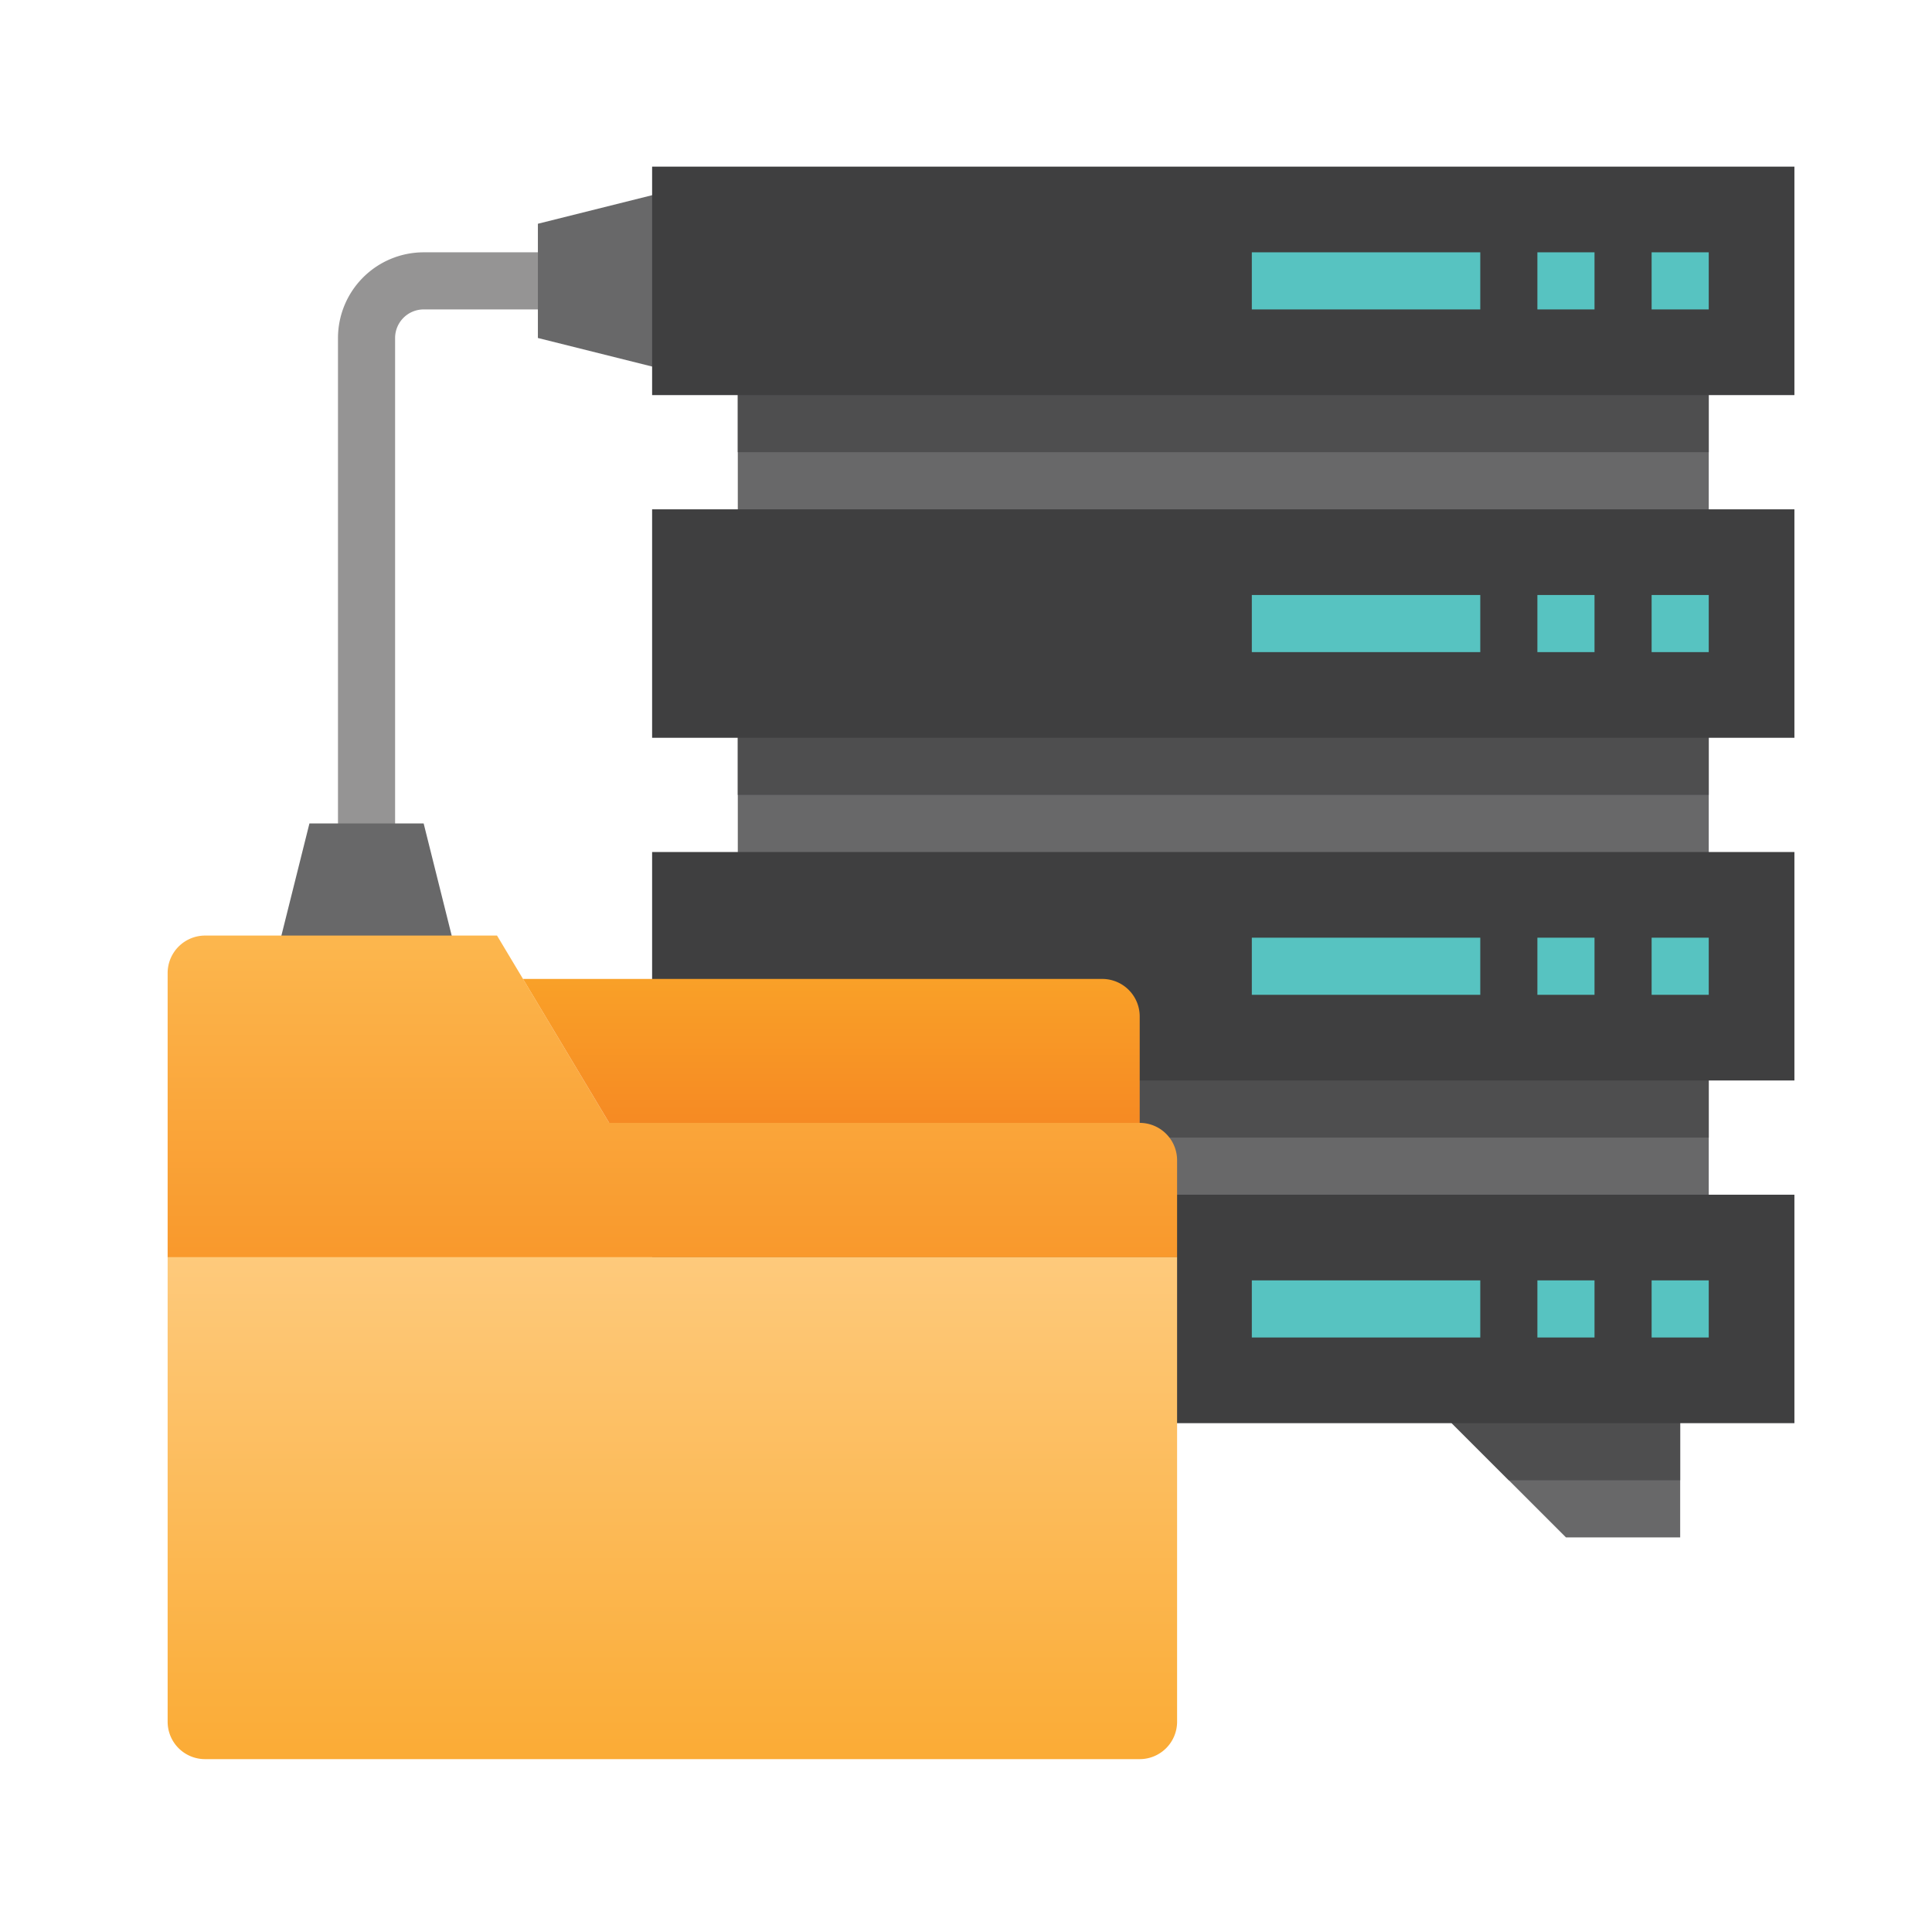 <svg id="uuid-19907d1f-9315-477d-b7ba-91ae3e2acc9a" data-name="Capa 1" version="1.1" xml:space="preserve" width="256" height="256" xmlns="http://www.w3.org/2000/svg">
    <defs id="defs2">
        <linearGradient gradientUnits="userSpaceOnUse" id="linear-gradient" x1="32" x2="32" y1="10.446" y2="34.341">
            <stop offset="0" stop-color="#fcb64d" id="stop1-6"/>
            <stop offset="1" stop-color="#f78c1e" id="stop2-8"/>
        </linearGradient>
        <linearGradient gradientUnits="userSpaceOnUse" id="linear-gradient-2" x1="32" x2="32" y1="25.178" y2="58.687">
            <stop offset="0" stop-color="#fecc81" id="stop3"/>
            <stop offset="1" stop-color="#faa629" id="stop4"/>
        </linearGradient>
        <linearGradient gradientUnits="userSpaceOnUse" id="linear-gradient-3" x1="40.505" x2="40.505" y1="10.327" y2="24.834">
            <stop offset="0" stop-color="#faa629" id="stop5"/>
            <stop offset="1" stop-color="#f47c20" id="stop6"/>
        </linearGradient>
        <style id="style1">
            .uuid-5da2c4a3-8db1-41d9-92d6-1ab0c264b0da{fill:none}
        </style>
    </defs>
    <path class="uuid-5da2c4a3-8db1-41d9-92d6-1ab0c264b0da" id="rect2" d="M0 0h256v256H0z"/>
    <g id="Flat" transform="matrix(.473 0 0 .473 6.945 6.945)">
        <path d="M96 224H80V80a24.028 24.028 0 0 1 24-24h40v16h-40a8.009 8.009 0 0 0-8 8z" fill="#959494" id="path1"/>
        <g fill="#686869" id="g4">
            <path d="M112 280H64v-32l8-32h32l8 32z" id="path2-0"/>
            <path d="M200 40v48h-32l-32-8V48l32-8z" id="path3-9"/>
            <path d="M192.001 80h272v64h-272z" id="path4-4"/>
        </g>
        <path d="M192 80h272v32H192Z" fill="#4e4e4f" id="path5-8"/>
        <path d="M168 32h320v64H168Z" fill="#3f3f40" id="path6-8"/>
        <path d="M448 56h16v16h-16z" fill="#57c3c1" id="path7-2"/>
        <path d="M416 56h16v16h-16z" fill="#57c3c1" id="path8"/>
        <path d="M336 56h64v16h-64z" fill="#57c3c1" id="path9"/>
        <path d="M192.001 176h272v64h-272z" fill="#686869" id="path10"/>
        <path d="M192 176h272v32H192Z" fill="#4e4e4f" id="path11"/>
        <path d="M168 128h320v64H168Z" fill="#3f3f40" id="path12"/>
        <path d="M448 152h16v16h-16z" fill="#57c3c1" id="path13"/>
        <path d="M416 152h16v16h-16z" fill="#57c3c1" id="path14"/>
        <path d="M336 152h64v16h-64z" fill="#57c3c1" id="path15"/>
        <path d="M192.001 272h272v64h-272z" fill="#686869" id="path16"/>
        <path d="M192 272h272v32H192Z" fill="#4e4e4f" id="path17"/>
        <path d="M168 224h320v64H168Z" fill="#3f3f40" id="path18"/>
        <path d="M448 248h16v16h-16z" fill="#57c3c1" id="path19"/>
        <path d="M416 248h16v16h-16z" fill="#57c3c1" id="path20"/>
        <path d="M336 248h64v16h-64z" fill="#57c3c1" id="path21"/>
        <path d="m392 384 32 32h32v-48h-64z" fill="#686869" id="path22"/>
        <path d="M456 400h-48l-16-16v-16h64z" fill="#4e4e4f" id="path23"/>
        <path d="M168 320h320v64H168Z" fill="#3f3f40" id="path24"/>
        <path d="M448 344h16v16h-16z" fill="#57c3c1" id="path25"/>
        <path d="M416 344h16v16h-16z" fill="#57c3c1" id="path26"/>
        <path d="M336 344h64v16h-64z" fill="#57c3c1" id="path27"/>
    </g>
    <g id="g7" transform="matrix(.608 0 0 .608 11.266 100.705)">
        <path class="uuid-5da2c4a3-8db1-41d9-92d6-1ab0c264b0da" id="rect2-1" d="M0 0h256v256H0z"/>
        <g id="g17" transform="matrix(4.074 0 0 4.074 -2.365 -2.365)">
            <path d="M59 21.992v5.19H5v-15.21a2.006 2.006 0 0 1 2-2h15.62l1.39 2.32 4.61 7.7H57a2 2 0 0 1 2 2z" id="path6" style="fill:url(#linear-gradient)"/>
            <path d="M5 27.181v24.847a2 2 0 0 0 2 2h50a2 2 0 0 0 2-2V27.181Z" id="path7" style="fill:url(#linear-gradient-2)"/>
            <path d="M57 14.292v5.7H28.62l-4.61-7.7H55a2.006 2.006 0 0 1 2 2z" id="path8-1" style="fill:url(#linear-gradient-3)"/>
        </g>
    </g>
</svg>
